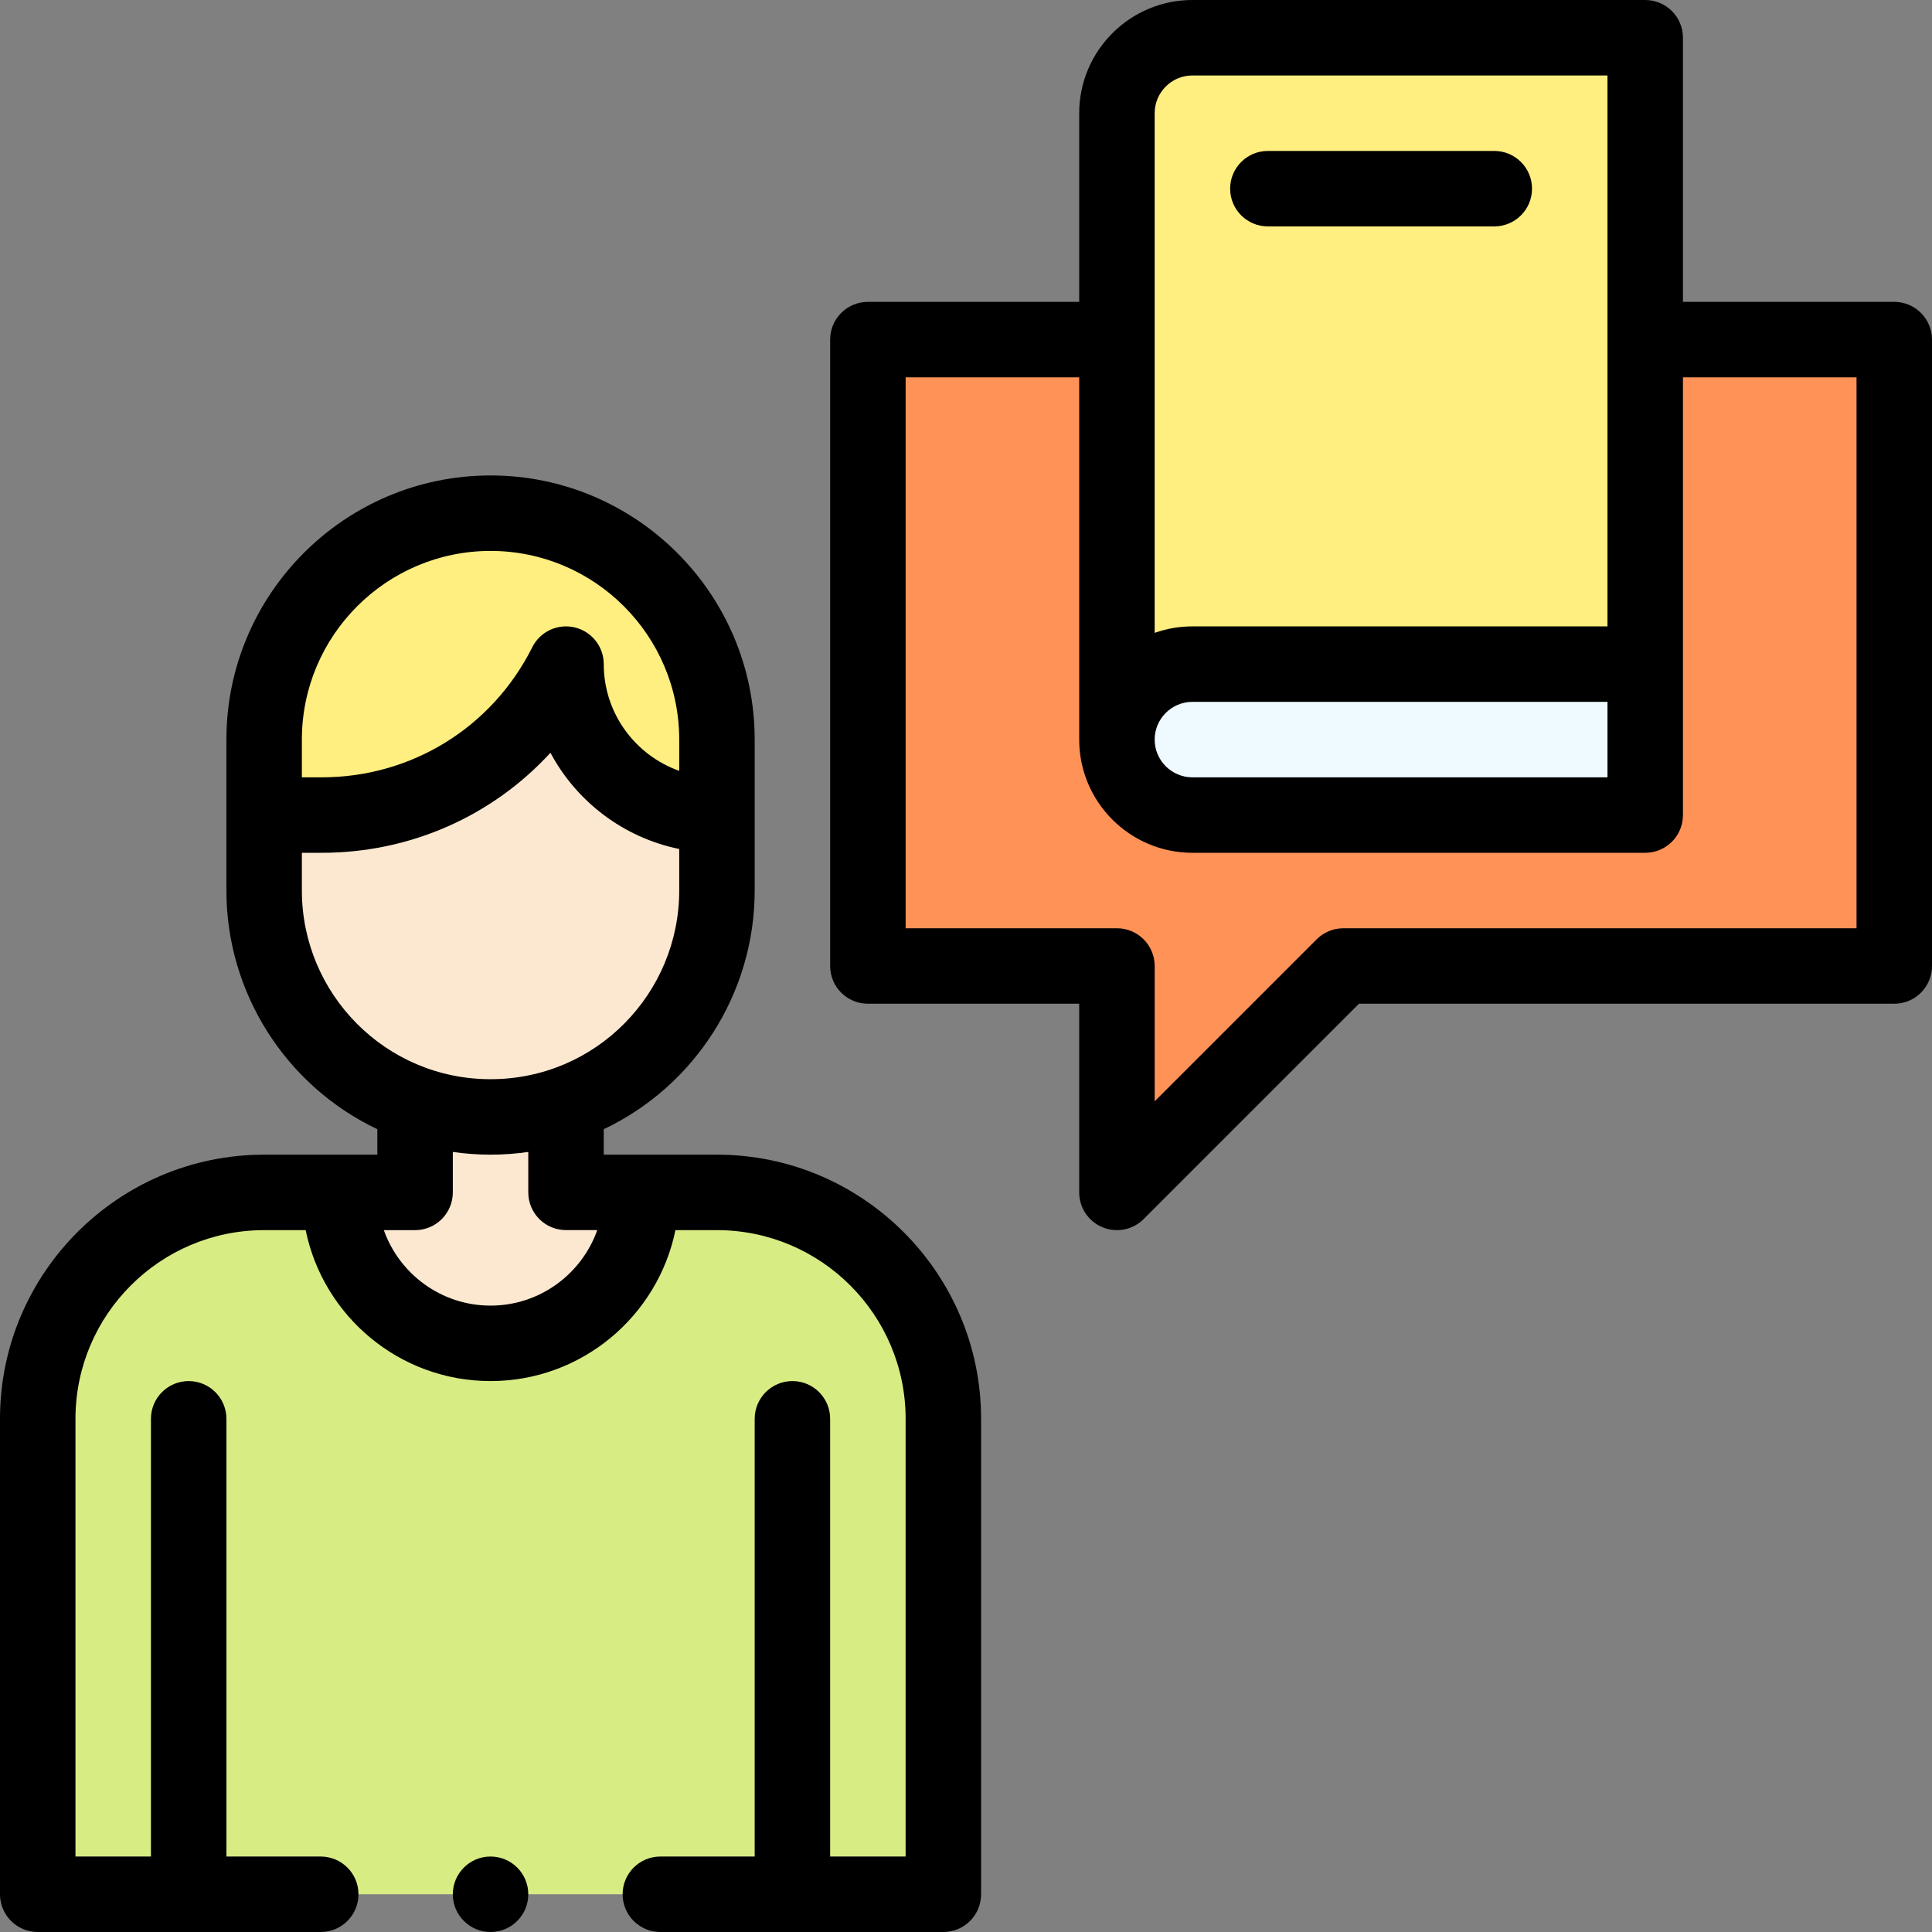 <svg id="Capa_1" enable-background="new 0 0 512 512" height="512" viewBox="0 0 512 512" width="512" xmlns="http://www.w3.org/2000/svg"><rect x="0" y="0" width="512" height="512" fill="#808080" stroke="none"/><g><g><path d="m190 316h-120c-33.14 0-60 26.86-60 60v126h240v-126c0-33.14-26.86-60-60-60z" fill="#d8ec84"/><path d="m150 176-80 40v20.01c0 26.12 16.7 48.34 40 56.58v23.41h-20c0 22.09 17.91 40 40 40s40-17.91 40-40h-20v-23.41c23.31-8.24 40-30.46 40-56.59v-20z" fill="#fce8d0"/><path d="m230 90v166h66v60l60-60h146v-166z" fill="#ff9256"/><path d="m316 10c-11.05 0-20 8.95-20 20v166h140c0-38.023 0-147.906 0-186z" fill="#ffee80"/><path d="m436 176v40h-120c-11.05 0-20-8.95-20-20s8.95-20 20-20z" fill="#eefaff"/><path d="m190 196v20c-22.09 0-40-17.91-40-40-12.26 24.51-37.31 40-64.72 40h-15.28v-20c0-33.14 26.86-60 60-60s60 26.86 60 60z" fill="#ffee80"/></g><g><path d="m502 80h-56v-70c0-5.522-4.477-10-10-10h-120c-16.542 0-30 13.458-30 30v50h-56c-5.523 0-10 4.478-10 10v166c0 5.522 4.477 10 10 10h56v50c0 4.045 2.437 7.691 6.173 9.239 3.745 1.549 8.044.686 10.898-2.168l57.071-57.071h141.858c5.523 0 10-4.478 10-10v-166c0-5.522-4.477-10-10-10zm-196-50c0-5.514 4.486-10 10-10h110v146h-110c-3.504 0-6.871.604-10 1.714zm10 156h110v20h-110c-5.514 0-10-4.486-10-10s4.486-10 10-10zm176 60h-136c-2.652 0-5.196 1.054-7.071 2.929l-42.929 42.928v-35.857c0-5.522-4.477-10-10-10h-56v-146h46v96c0 16.542 13.458 30 30 30h120c5.523 0 10-4.478 10-10v-116h46z"/><path d="m336 60h60c5.523 0 10-4.478 10-10s-4.477-10-10-10h-60c-5.523 0-10 4.478-10 10s4.477 10 10 10z"/><circle cx="130" cy="502" r="10"/><path d="m10 512h75c5.523 0 10-4.478 10-10s-4.477-10-10-10h-25v-116c0-5.522-4.477-10-10-10s-10 4.478-10 10v116h-20v-116c0-27.57 22.43-50 50-50h11.006c4.646 22.795 24.847 40 48.994 40s44.348-17.205 48.994-40h11.006c27.57 0 50 22.43 50 50v116h-20v-116c0-5.522-4.477-10-10-10s-10 4.478-10 10v116h-25c-5.523 0-10 4.478-10 10s4.477 10 10 10h75c5.523 0 10-4.478 10-10v-126c0-38.598-31.402-70-70-70h-30v-6.747c24.188-11.483 40-36.061 40-63.253v-40c0-38.598-31.402-70-70-70s-70 31.402-70 70v40.01c0 27.181 15.811 51.755 40 63.242v6.748h-30c-38.598 0-70 31.402-70 70v126c0 5.522 4.477 10 10 10zm120-166c-13.036 0-24.152-8.361-28.28-20h8.28c5.523 0 10-4.478 10-10v-10.723c3.297.472 6.634.723 10 .723s6.703-.251 10-.723v10.723c0 5.522 4.477 9.99 10 9.99h8.28c-4.128 11.639-15.244 20.01-28.28 20.01zm-50-150c0-27.57 22.43-50 50-50s50 22.43 50 50v8.28c-11.639-4.128-20-15.243-20-28.28 0-4.638-3.188-8.666-7.702-9.732-4.513-1.065-9.167 1.111-11.242 5.259-10.636 21.263-32.008 34.473-55.776 34.473h-5.28zm0 40.01v-10.01h5.28c23.517 0 45.257-9.79 60.59-26.509 6.913 12.932 19.347 22.484 34.13 25.498v11.011c0 27.274-22.064 50-50 50-27.872 0-50-22.662-50-49.99z"/></g></g></svg>